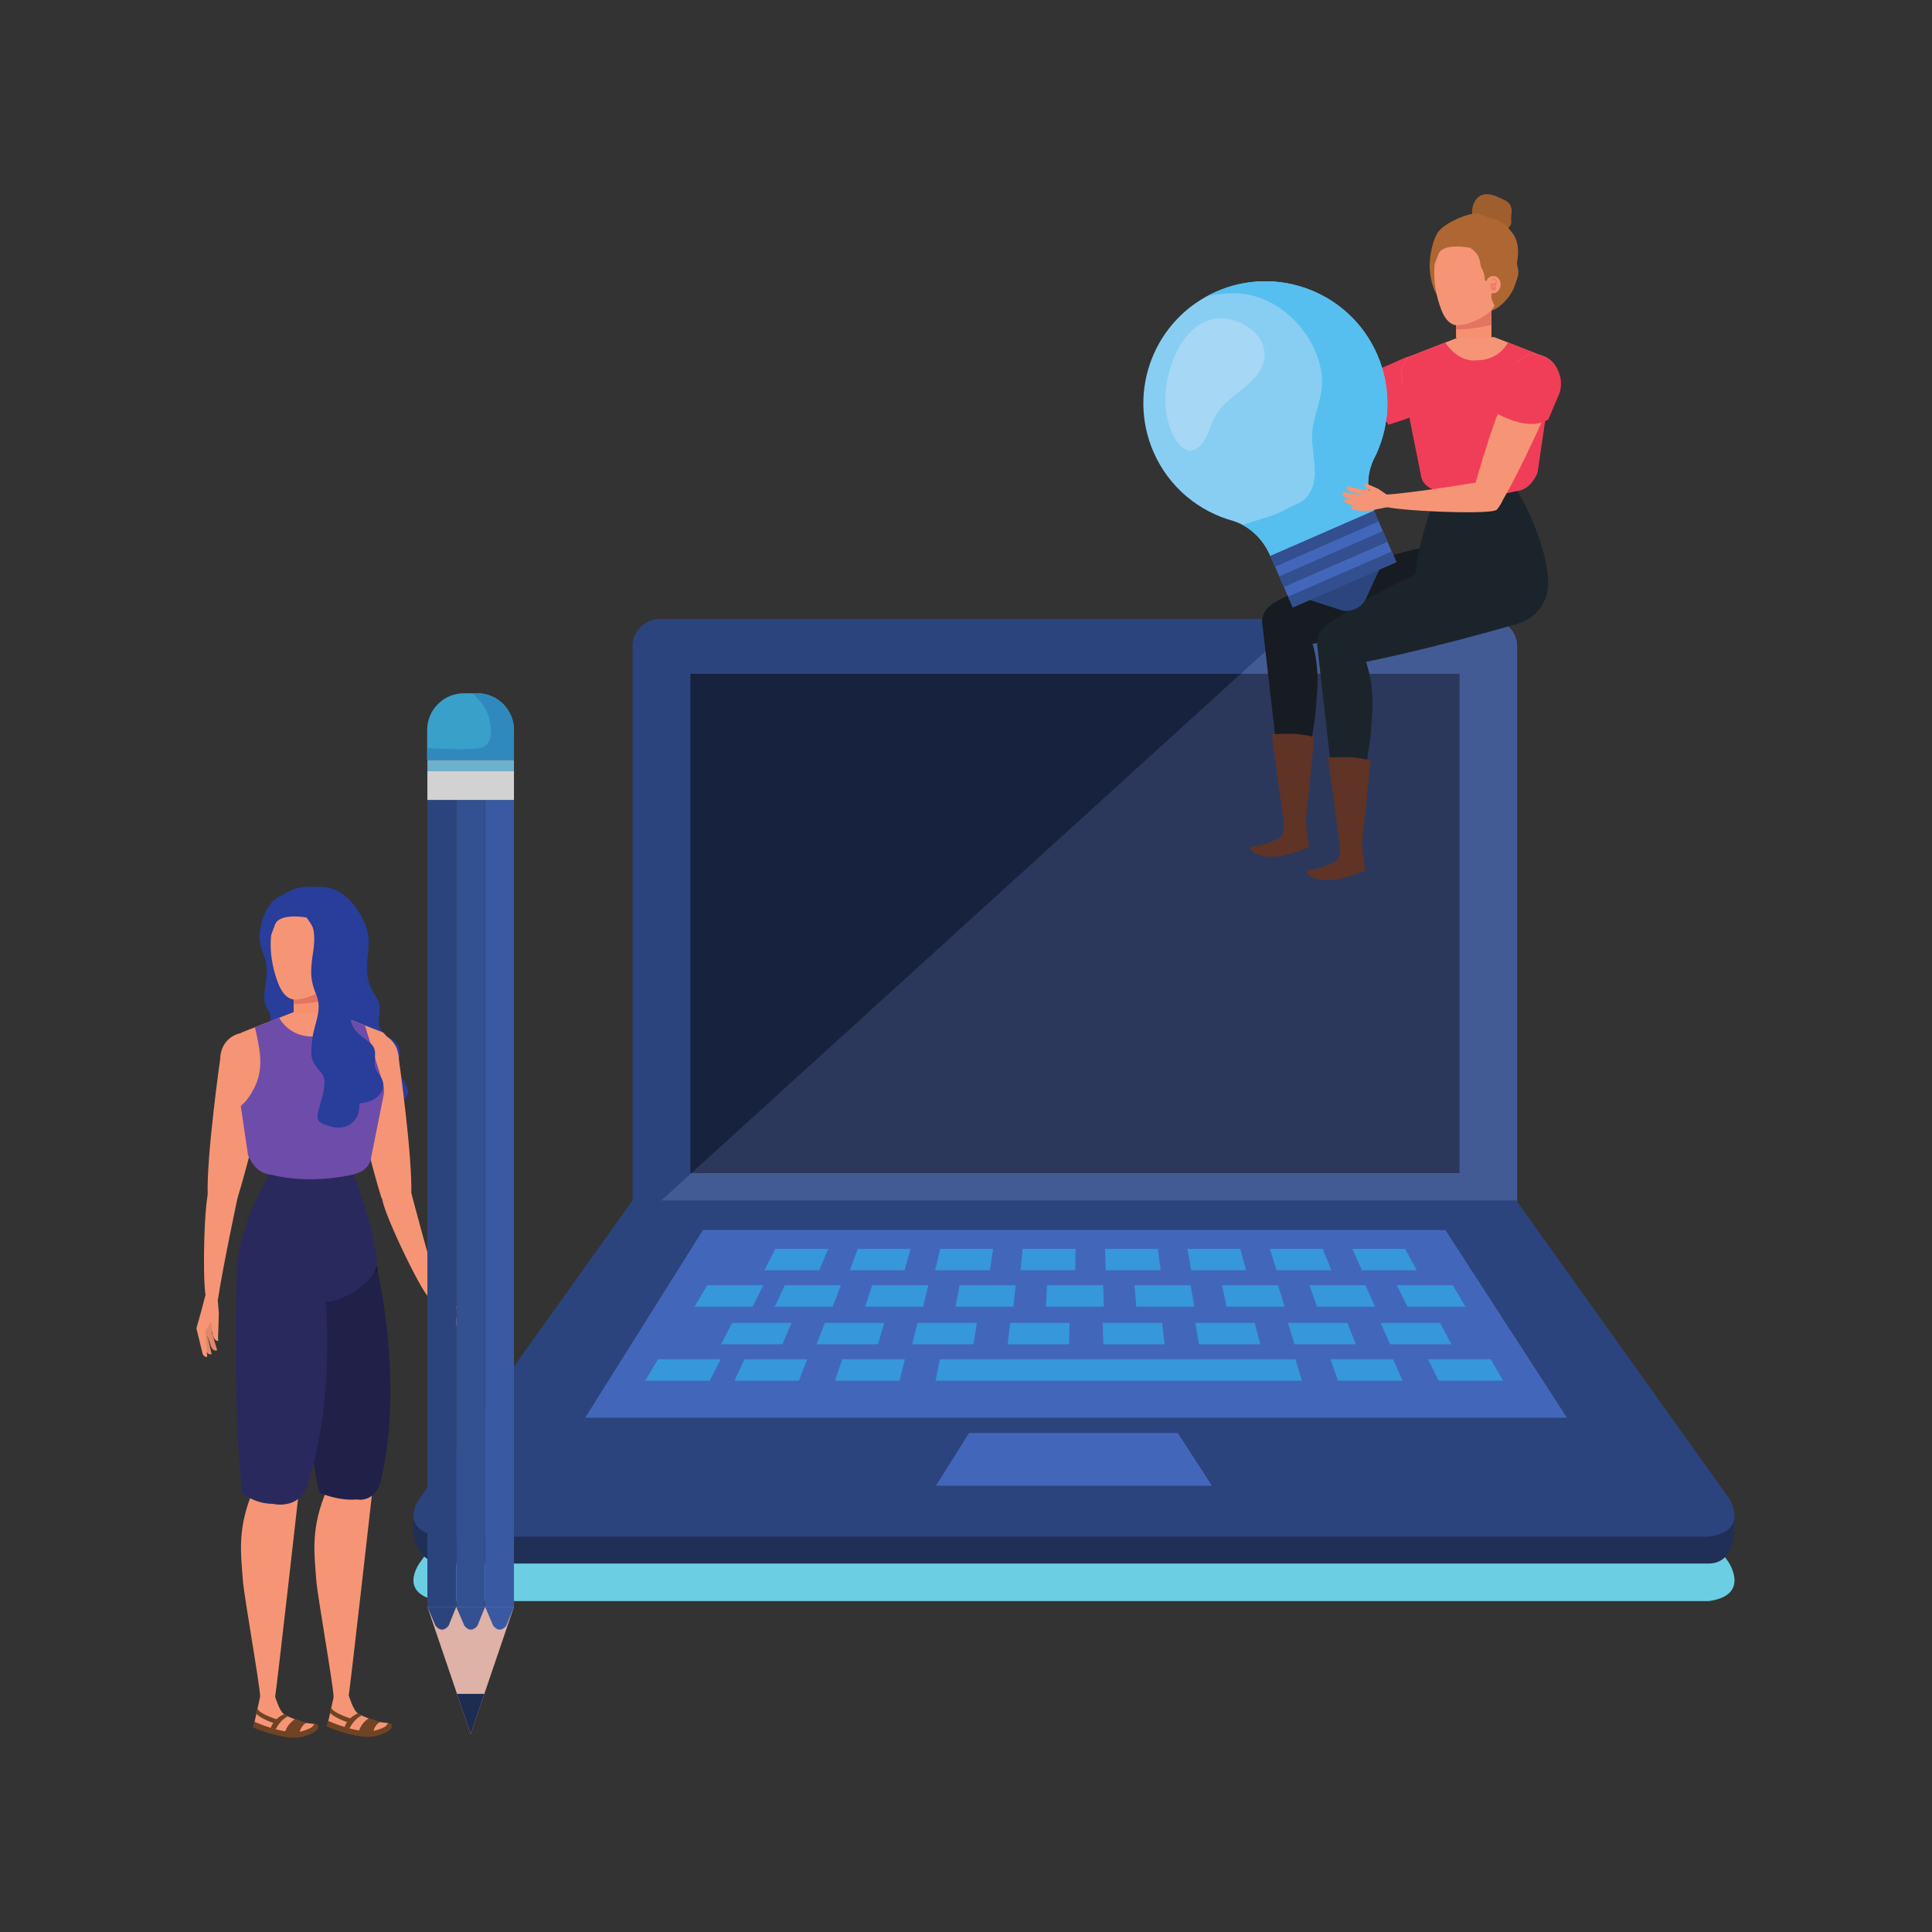 <?xml version="1.0" encoding="UTF-8" standalone="no"?>
<svg
   xmlns:dc="http://purl.org/dc/elements/1.1/"
   xmlns:cc="http://creativecommons.org/ns#"
   xmlns:rdf="http://www.w3.org/1999/02/22-rdf-syntax-ns#"
   xmlns:svg="http://www.w3.org/2000/svg"
   xmlns="http://www.w3.org/2000/svg"
   xmlns:sodipodi="http://sodipodi.sourceforge.net/DTD/sodipodi-0.dtd"
   xmlns:inkscape="http://www.inkscape.org/namespaces/inkscape"
   version="1.1"
   id="svg2"
   xml:space="preserve"
   width="2829.333"
   height="2829.333"
   viewBox="0 0 2829.333 2829.333"
   sodipodi:docname="2085_U1RVRElPIEtBVCAwNDAtNDY.eps"><rect x="0" y="0" width="2829.333" height="2829.333" fill="#333333" stroke="none"/><defs
     id="defs6" /><sodipodi:namedview
     pagecolor="#ffffff"
     bordercolor="#666666"
     borderopacity="1"
     objecttolerance="10"
     gridtolerance="10"
     guidetolerance="10"
     inkscape:pageopacity="0"
     inkscape:pageshadow="2"
     inkscape:window-width="640"
     inkscape:window-height="480"
     id="namedview4" /><g
     id="g10"
     inkscape:groupmode="layer"
     inkscape:label="ink_ext_XXXXXX"
     transform="matrix(1.333,0,0,-1.333,0,2829.333)"><g
       id="g12"
       transform="scale(0.1)"><path
         d="m 4835.24,3635.4 c -489.89,77.8 -217.75,429.3 -217.75,429.3 L 6949.65,7329.5 H 16657 l 2332.2,-3264.8 c 0,0 248.8,-367.1 -217.8,-429.3 H 4835.24"
         style="fill:#6bcee2;fill-opacity:1;fill-rule:nonzero;stroke:none"
         id="path14" /><path
         d="M 4543.53,4639.1 H 19053 l 2.5,-207.5 c 0,0 11.6,-383.6 -284.1,-383.6 H 4835.24 c -302.42,46.6 -293.17,357.8 -293.17,357.8 l 1.46,233.3"
         style="fill:#1f2f56;fill-opacity:1;fill-rule:nonzero;stroke:none"
         id="path16" /><path
         d="m 6949.65,8037.6 c 0,-167.4 135.56,-302.9 302.76,-302.9 h 9112.49 c 167.2,0 302.8,135.5 302.8,302.9 v 6085.5 c 0,167.3 -135.6,302.9 -302.8,302.9 H 7252.41 c -167.2,0 -302.76,-135.6 -302.76,-302.9 V 8037.6"
         style="fill:#2c447d;fill-opacity:1;fill-rule:nonzero;stroke:none"
         id="path18" /><path
         d="m 7584.65,8337.9 h 8448.05 v 5484.8 H 7584.65 Z"
         style="fill:#17223f;fill-opacity:1;fill-rule:nonzero;stroke:none"
         id="path20" /><path
         d="m 7251.42,7734.7 c -0.1,0 -0.19,0 -0.28,0 0.1,0 0.18,0 0.28,0 m -0.99,0 c -0.11,0 -0.23,0 -0.34,0 0.11,0 0.22,0 0.34,0 m -0.99,0 c -0.13,0 -0.25,0 -0.38,0 0.13,0 0.26,0 0.38,0 m -0.99,0 c -0.13,0 -0.26,0 -0.39,0 0.12,0 0.27,0 0.39,0 m -0.99,0 c -0.12,0 -0.25,0 -0.37,0 0.13,0 0.24,0 0.37,0 m -1,0 c -0.11,0 -0.23,0 -0.34,0 0.11,0 0.23,0 0.34,0 m -0.99,0.1 c -0.11,0 -0.22,0 -0.33,0 0.12,0 0.22,0 0.33,0 m -0.99,0 c -0.11,0 -0.22,0 -0.33,0 0.11,0 0.22,0 0.33,0 m -0.99,0 c -0.1,0 -0.2,0 -0.3,0 0.1,0 0.2,0 0.3,0 m -1,0 c -0.09,0 -0.16,0 -0.25,0 0.08,0 0.16,0 0.25,0 m -1.01,0.1 c -0.06,0 -0.12,0 -0.18,0 0.07,0 0.11,0 0.18,0 m -1,0 c -0.05,0 -0.09,0 -0.14,0 0.05,0 0.09,0 0.14,0 m -1,0.1 c -0.03,0 -0.08,0 -0.11,0 0.04,0 0.07,0 0.11,0 m -0.99,0 c -0.03,0 -0.07,0 -0.1,0 0.03,0 0.07,0 0.1,0 m -1.02,0 c 0,0 -0.01,0 -0.02,0 h 0.02 m -0.99,0.1 c -0.01,0 -0.01,0 -0.01,0 h 0.01 m -195.25,85.4 c -0.06,0.1 -0.12,0.1 -0.18,0.2 0.06,-0.1 0.12,-0.1 0.18,-0.2 m -0.41,0.4 c -2.1,2.1 -4.18,4.2 -6.22,6.3 v 0 c 2.04,-2.1 4.12,-4.2 6.22,-6.3 m 9329.18,6605 c -1.7,0 -3.4,0.1 -5.1,0.1 1.7,0 3.4,-0.1 5.1,-0.1"
         style="fill:#ffffff;fill-opacity:1;fill-rule:nonzero;stroke:none"
         id="path22" /><path
         d="M 16364.9,7734.7 H 7252.41 v 0 c -0.33,0 -0.66,0 -0.99,0 -0.1,0 -0.18,0 -0.28,0 -0.24,0 -0.47,0 -0.71,0 -0.12,0 -0.23,0 -0.34,0 -0.22,0 -0.43,0 -0.65,0 -0.12,0 -0.25,0 -0.38,0 -0.2,0 -0.41,0 -0.61,0 -0.12,0 -0.27,0 -0.39,0 -0.2,0 -0.4,0 -0.6,0 -0.13,0 -0.24,0 -0.37,0 -0.21,0 -0.42,0 -0.63,0 -0.11,0 -0.23,0 -0.34,0 -0.21,0 -0.44,0.1 -0.65,0.1 -0.11,0 -0.21,0 -0.33,0 -0.22,0 -0.44,0 -0.66,0 -0.11,0 -0.22,0 -0.33,0 -0.22,0 -0.44,0 -0.66,0 -0.1,0 -0.2,0 -0.3,0 -0.23,0 -0.47,0 -0.7,0 -0.09,0 -0.17,0 -0.25,0 -0.25,0.1 -0.5,0.1 -0.76,0.1 -0.07,0 -0.11,0 -0.18,0 -0.27,0 -0.55,0 -0.82,0 -0.05,0 -0.09,0 -0.14,0 -0.29,0 -0.57,0 -0.86,0.1 -0.04,0 -0.07,0 -0.11,0 -0.3,0 -0.59,0 -0.88,0 -0.03,0 -0.07,0 -0.1,0 -0.31,0 -0.61,0 -0.92,0 h -0.02 c -0.32,0.1 -0.65,0.1 -0.97,0.1 h -0.01 c -75.82,3.9 -144.22,35.8 -195.24,85.4 -0.06,0.1 -0.12,0.1 -0.18,0.2 -0.08,0.1 -0.16,0.1 -0.23,0.2 -2.1,2.1 -4.18,4.2 -6.21,6.3 l 561.95,510.7 h 8436.14 v 5484.8 h -2401.8 l 663.8,603.3 h 2070.2 v 0 c 1.7,0 3.4,-0.1 5.1,-0.1 81.5,-1.3 155.3,-34.9 209,-88.7 54.8,-54.8 88.7,-130.5 88.7,-214.1 V 8037.6 c 0,-167.4 -135.6,-302.9 -302.8,-302.9"
         style="fill:#435b94;fill-opacity:1;fill-rule:nonzero;stroke:none"
         id="path24" /><path
         d="M 16032.7,8337.9 H 7596.56 l 6034.34,5484.8 h 2401.8 V 8337.9"
         style="fill:#2b385b;fill-opacity:1;fill-rule:nonzero;stroke:none"
         id="path26" /><path
         d="m 4835.24,4343.5 c -489.89,77.7 -217.75,429.3 -217.75,429.3 L 6949.65,8037.6 H 16657 l 2332.2,-3264.8 c 0,0 248.8,-367 -217.8,-429.3 H 4835.24"
         style="fill:#2c447d;fill-opacity:1;fill-rule:nonzero;stroke:none"
         id="path28" /><path
         d="M 15879.5,7711.6 H 7723.06 L 6429.04,5650 H 17214.3 l -1334.8,2061.6"
         style="fill:#4267ba;fill-opacity:1;fill-rule:nonzero;stroke:none"
         id="path30" /><path
         d="M 12939.2,5482.4 H 10646.8 L 10283.2,4903 h 3031.2 l -375.2,579.4"
         style="fill:#4267ba;fill-opacity:1;fill-rule:nonzero;stroke:none"
         id="path32" /><path
         d="m 14962.6,7270.3 c 240.7,0 360.9,0 601.5,0 -50.9,94 -76.2,140.9 -127.1,234.9 -232.3,0 -348.4,0 -580.8,0 42.6,-94 63.9,-140.9 106.4,-234.9"
         style="fill:#3697da;fill-opacity:1;fill-rule:nonzero;stroke:none"
         id="path34" /><path
         d="m 14024.9,7270.3 c 240.6,0 360.9,0 601.5,0 -37.9,94 -56.9,140.9 -94.8,234.9 -232.2,0 -348.5,0 -580.7,0 29.6,-94 44.4,-140.9 74,-234.9"
         style="fill:#3697da;fill-opacity:1;fill-rule:nonzero;stroke:none"
         id="path36" /><path
         d="m 13087.1,7270.3 c 240.7,0 360.9,0 601.6,0 -25,94 -37.4,140.9 -62.4,234.9 -232.4,0 -348.5,0 -580.9,0 16.7,-94 25,-140.9 41.7,-234.9"
         style="fill:#3697da;fill-opacity:1;fill-rule:nonzero;stroke:none"
         id="path38" /><path
         d="m 12149.2,7270.3 c 240.7,0 361,0 601.6,0 -11.9,94 -17.9,140.9 -29.9,234.9 -232.4,0 -348.6,0 -580.9,0 3.7,-94 5.5,-140.9 9.2,-234.9"
         style="fill:#3697da;fill-opacity:1;fill-rule:nonzero;stroke:none"
         id="path40" /><path
         d="m 11211.5,7270.3 c 240.6,0 360.9,0 601.6,0 0.9,94 1.4,140.9 2.4,234.9 -232.4,0 -348.6,0 -580.9,0 -9.3,-94 -13.9,-140.9 -23.1,-234.9"
         style="fill:#3697da;fill-opacity:1;fill-rule:nonzero;stroke:none"
         id="path42" /><path
         d="m 10273.6,7270.3 c 240.7,0 361,0 601.6,0 13.9,94 20.9,140.9 34.8,234.9 -232.4,0 -348.5,0 -580.8,0 -22.2,-94 -33.4,-140.9 -55.6,-234.9"
         style="fill:#3697da;fill-opacity:1;fill-rule:nonzero;stroke:none"
         id="path44" /><path
         d="m 9335.87,7270.3 c 240.69,0 360.9,0 601.57,0 26.86,94 40.27,140.9 67.16,234.9 -232.39,0 -348.51,0 -580.82,0 -35.13,-94 -52.74,-140.9 -87.91,-234.9"
         style="fill:#3697da;fill-opacity:1;fill-rule:nonzero;stroke:none"
         id="path46" /><path
         d="m 8398.15,7270.3 c 240.59,0 360.91,0 601.49,0 39.87,94 59.72,140.9 99.59,234.9 -232.34,0 -348.48,0 -580.75,0 -48.13,-94 -72.19,-140.9 -120.33,-234.9"
         style="fill:#3697da;fill-opacity:1;fill-rule:nonzero;stroke:none"
         id="path48" /><path
         d="m 15462.4,6870.1 c 254.8,0 382.2,0 637,0 -55.1,94 -82.5,140.9 -137.6,234.9 -246.4,0 -369.6,0 -616.1,0 46.8,-94 70,-140.9 116.7,-234.9"
         style="fill:#3697da;fill-opacity:1;fill-rule:nonzero;stroke:none"
         id="path50" /><path
         d="m 14469.5,6870.1 c 254.9,0 382.1,0 637,0 -42.1,94 -63.1,141 -105.2,234.9 -246.5,0 -369.7,0 -616.2,0 33.8,-93.9 50.7,-140.9 84.4,-234.9"
         style="fill:#3697da;fill-opacity:1;fill-rule:nonzero;stroke:none"
         id="path52" /><path
         d="m 13476.5,6870.1 c 254.8,0 382.2,0 637.1,0 -29.2,94 -43.7,140.9 -72.9,234.9 -246.4,0 -369.7,0 -616.2,0 20.8,-94 31.2,-140.9 52,-234.9"
         style="fill:#3697da;fill-opacity:1;fill-rule:nonzero;stroke:none"
         id="path54" /><path
         d="m 12483.5,6870.1 c 254.9,0 382.2,0 637,0 -16.2,94 -24.2,141 -40.4,234.9 -246.5,0 -369.8,0 -616.3,0 7.9,-93.9 11.9,-140.9 19.7,-234.9"
         style="fill:#3697da;fill-opacity:1;fill-rule:nonzero;stroke:none"
         id="path56" /><path
         d="m 11490.5,6870.1 c 254.8,0 382.2,0 637,0 -3.2,94 -4.7,140.9 -8,234.9 -246.5,0 -369.7,0 -616.3,0 -5.1,-94 -7.6,-140.9 -12.7,-234.9"
         style="fill:#3697da;fill-opacity:1;fill-rule:nonzero;stroke:none"
         id="path58" /><path
         d="m 10497.4,6870.1 c 254.8,0 382.2,0 637,0 9.8,94 14.7,140.9 24.5,234.9 -246.5,0 -369.8,0 -616.3,0 -18.1,-94 -27.1,-140.9 -45.2,-234.9"
         style="fill:#3697da;fill-opacity:1;fill-rule:nonzero;stroke:none"
         id="path60" /><path
         d="m 9504.41,6870.1 c 254.86,0 382.15,0 636.99,0 22.8,94 34.1,140.9 56.8,234.9 -246.48,0 -369.68,0 -616.14,0 -31.03,-94 -46.6,-140.9 -77.65,-234.9"
         style="fill:#3697da;fill-opacity:1;fill-rule:nonzero;stroke:none"
         id="path62" /><path
         d="m 8511.49,6870.1 c 254.79,0 382.26,0 637.05,0 35.64,94 53.44,140.9 89.08,234.9 -246.47,0 -369.68,0 -616.14,0 -43.97,-94 -66.02,-140.9 -109.99,-234.9"
         style="fill:#3697da;fill-opacity:1;fill-rule:nonzero;stroke:none"
         id="path64" /><path
         d="m 7631.07,6870.1 c 254.77,0 382.06,0 636.9,0 47.13,94 70.72,140.9 117.94,234.9 -246.57,0 -369.72,0 -616.16,0 -55.44,-94 -83.24,-140.9 -138.68,-234.9"
         style="fill:#3697da;fill-opacity:1;fill-rule:nonzero;stroke:none"
         id="path66" /><path
         d="m 15271.7,6457.2 c 269.4,0 404.1,0 673.5,0 -50.1,93.8 -75.1,140.8 -125.2,234.8 -261.1,0 -391.7,0 -652.8,0 41.9,-94 62.7,-141 104.5,-234.8"
         style="fill:#3697da;fill-opacity:1;fill-rule:nonzero;stroke:none"
         id="path68" /><path
         d="m 14221.8,6457.2 c 269.4,0 404.1,0 673.5,0 -37.1,93.8 -55.7,140.8 -92.9,234.8 -261.2,0 -391.7,0 -652.8,0 28.9,-94 43.3,-141 72.2,-234.8"
         style="fill:#3697da;fill-opacity:1;fill-rule:nonzero;stroke:none"
         id="path70" /><path
         d="m 13171.8,6457.2 c 269.4,0 404.2,-0.1 673.7,-0.1 -24.3,93.9 -36.4,140.9 -60.7,234.9 -261.1,0 -391.6,0 -652.8,0 15.9,-94 23.8,-141 39.8,-234.8"
         style="fill:#3697da;fill-opacity:1;fill-rule:nonzero;stroke:none"
         id="path72" /><path
         d="m 12121.8,6457.2 c 269.4,0 404.2,0 673.6,0 -11.2,93.8 -16.9,140.8 -28.2,234.8 -261.1,0 -391.6,0 -652.8,0 3,-94 4.4,-141 7.4,-234.8"
         style="fill:#3697da;fill-opacity:1;fill-rule:nonzero;stroke:none"
         id="path74" /><path
         d="m 11071.8,6457.2 c 269.4,0 404.1,0 673.6,0 1.6,93.8 2.5,140.8 4.2,234.8 -261.2,0 -391.7,0 -652.8,0 -10,-94 -15,-141 -25,-234.8"
         style="fill:#3697da;fill-opacity:1;fill-rule:nonzero;stroke:none"
         id="path76" /><path
         d="m 10021.8,6457.2 c 269.5,0 404.1,0 673.6,0 14.6,93.8 22,140.8 36.6,234.8 -261.1,0 -391.7,0 -652.8,0 -22.9,-94 -34.4,-141 -57.4,-234.8"
         style="fill:#3697da;fill-opacity:1;fill-rule:nonzero;stroke:none"
         id="path78" /><path
         d="m 8971.89,6457.2 c 269.33,0 404.18,0 673.54,0 27.62,93.8 41.38,140.8 68.92,234.8 -261.1,0 -391.63,0 -652.76,0 -35.84,-94 -53.82,-141 -89.7,-234.8"
         style="fill:#3697da;fill-opacity:1;fill-rule:nonzero;stroke:none"
         id="path80" /><path
         d="m 7921.92,6457.2 c 269.45,0 404.18,0 673.58,0 40.59,93.8 60.81,140.8 101.35,234.8 -261.09,0 -391.7,0 -652.8,0 -48.85,-94 -73.24,-141 -122.13,-234.8"
         style="fill:#3697da;fill-opacity:1;fill-rule:nonzero;stroke:none"
         id="path82" /><path
         d="m 15804.4,6057.1 c 283.6,0 425.4,0 708.9,0 -54.3,93.8 -81.4,140.9 -135.7,234.6 -275.3,0 -412.8,0.1 -688.1,0.1 46,-93.8 69,-140.9 114.9,-234.7"
         style="fill:#3697da;fill-opacity:1;fill-rule:nonzero;stroke:none"
         id="path84" /><path
         d="m 14699.3,6057 c 283.5,0 425.4,0.1 708.9,0.1 -41.4,93.8 -62,140.9 -103.3,234.7 -275.3,0 -412.8,-0.1 -688.1,-0.1 33,-93.7 49.5,-140.8 82.5,-234.7"
         style="fill:#3697da;fill-opacity:1;fill-rule:nonzero;stroke:none"
         id="path86" /><path
         d="m 10278.6,6057.1 c 1341.4,0 2683,0 4024.5,0 -28.4,93.8 -42.5,140.9 -71,234.7 -1302.1,-0.1 -2604.3,-0.1 -3906.7,-0.1 -18.7,-93.7 -28,-140.8 -46.8,-234.6"
         style="fill:#3697da;fill-opacity:1;fill-rule:nonzero;stroke:none"
         id="path88" /><path
         d="m 9173.35,6057.1 c 283.64,0 425.46,0 709,0 23.41,93.8 35.22,140.9 58.63,234.6 -275.28,0 -413.03,0 -688.27,0 -31.8,-93.7 -47.59,-140.8 -79.36,-234.6"
         style="fill:#3697da;fill-opacity:1;fill-rule:nonzero;stroke:none"
         id="path90" /><path
         d="m 8068.24,6057.1 c 283.54,0 425.31,0 708.95,0 36.35,93.8 54.53,140.9 90.9,234.6 -275.23,0 -412.89,0 -688.17,0 -44.66,-93.7 -67,-140.8 -111.68,-234.6"
         style="fill:#3697da;fill-opacity:1;fill-rule:nonzero;stroke:none"
         id="path92" /><path
         d="m 7088.23,6057.1 c 283.59,0 425.37,0 708.91,0 47.85,93.8 71.82,140.9 119.75,234.6 -275.28,0 -412.91,0 -688.19,0 -56.16,-93.7 -84.22,-140.8 -140.47,-234.6"
         style="fill:#3697da;fill-opacity:1;fill-rule:nonzero;stroke:none"
         id="path94" /><path
         d="m 2860.54,10850.5 c 24.93,-110.2 71.92,-170.4 71.65,-291.5 -0.19,-101.7 -34.3,-223.4 -28.09,-317.1 6.3,-96.8 97.03,-148.5 61.54,-255.9 -26.05,-79.2 -102.5,-155.5 -134.57,-230.8 -88.04,-206 47.18,-558.7 -31.69,-755.3 -50.42,-125.9 -64.05,-153.7 86.84,-223.2 115.19,-53.2 249.48,12.8 385.34,20.2 123.17,6.8 244.12,42.4 367.66,30.4 101.38,-9.7 134.56,-44.8 204.71,38.2 122.52,145.2 -64.87,638.1 -59.31,826.5 4.08,138.8 51.07,277 -10.19,407.8 -82.3,175.9 -230.49,242.1 -203.15,467.2 19.46,160.4 126.78,293.7 20.76,454.7 -44.12,67 -145.32,82.9 -183.97,150.3 -22.42,39.3 3.06,87.4 -11.02,114.7 -22.99,44.5 -111.68,93.8 -159.31,106.8 -275.16,75.4 -423.81,-334.9 -377.2,-543"
         style="fill:#293d9b;fill-opacity:1;fill-rule:nonzero;stroke:none"
         id="path96" /><path
         d="m 4050.32,10899.4 c 1.86,-198.3 -61.26,-346.7 30.5,-537.8 39.47,-82 91.37,-124.3 92.11,-221 0.93,-103 -46.33,-166.5 33.74,-256.2 65.71,-73.5 151.06,-81.9 177.94,-172.3 26.6,-89.9 -18.26,-193.5 11.4,-284.5 21.22,-64.7 120.2,-167 76.08,-243.1 -42.07,-72.8 -189.33,-62.6 -263.2,-83.4 -88.22,-24.9 -147.73,-106.7 -247.63,-117.3 -159.4,-16.8 -265.43,111.3 -281,240.9 -22.33,185.4 16.5,337.7 55.7,518.9 33.65,156 -39.2,231.2 -108.33,366.5 -141.52,277.4 88.59,509.7 21.87,779.2 -35.22,142.5 -324.83,572.8 -159.22,590.5 331.13,35.6 558.38,-383.9 560.04,-580.4"
         style="fill:#293d9b;fill-opacity:1;fill-rule:nonzero;stroke:none"
         id="path98" /><path
         d="m 4374.6,9639.4 c 0,0 163.2,-1131.4 143.18,-1563.8 0,0 -213.62,-118.2 -326.87,-11.4 0,0 -230.76,734.2 -313.24,1374.4 0,0 136.32,504.2 496.93,200.8"
         style="fill:#f69575;fill-opacity:1;fill-rule:nonzero;stroke:none"
         id="path100" /><path
         d="m 4520.01,8113.7 c 0,0 201.11,-766.2 308.06,-1091.5 0,0 -43.75,-91.9 -119.93,-44.1 -77.57,48.8 -548.83,1026.5 -506.85,1101.3 196.11,348.9 318.72,34.3 318.72,34.3"
         style="fill:#f69575;fill-opacity:1;fill-rule:nonzero;stroke:none"
         id="path102" /><path
         d="m 4002.97,9345.8 c 144.11,-53.2 304.44,19.6 358.1,162.5 53.56,142.9 -19.83,301.9 -164.04,355 -144.11,53.2 -304.44,-19.6 -358.1,-162.6 -53.57,-142.9 19.83,-301.8 164.04,-354.9"
         style="fill:#f69575;fill-opacity:1;fill-rule:nonzero;stroke:none"
         id="path104" /><path
         d="m 2425.71,9639.4 c 0,0 -163.21,-1131.4 -143.19,-1563.8 0,0 213.62,-118.2 326.78,-11.4 0,0 230.85,734.2 313.34,1374.4 0,0 -136.51,504.2 -496.93,200.8"
         style="fill:#f69575;fill-opacity:1;fill-rule:nonzero;stroke:none"
         id="path106" /><path
         d="m 2609.3,8064.2 c 0,0 -164.41,-774.9 -214.73,-1113.6 0,0 -80.36,-62.4 -126.97,14.6 -47.35,78.4 -29.56,1163.7 41.43,1211.6 332.06,223.7 300.27,-112.6 300.27,-112.6"
         style="fill:#f69575;fill-opacity:1;fill-rule:nonzero;stroke:none"
         id="path108" /><path
         d="m 2364.82,6717.3 -36.52,-134.1 57.65,-190.6 c 0,0 -37.26,-26 -67.2,37.7 l -52.91,157.9 28.36,152.6 70.62,-23.5"
         style="fill:#e1886a;fill-opacity:1;fill-rule:nonzero;stroke:none"
         id="path110" /><path
         d="m 2322.83,6675.4 -43.92,-131.8 46.98,-193.5 c 0,0 -38.64,-23.7 -65.06,41.6 l -43.92,160.4 36.79,150.7 69.13,-27.4"
         style="fill:#e1886a;fill-opacity:1;fill-rule:nonzero;stroke:none"
         id="path112" /><path
         d="m 2166.68,6663.5 43.83,155.6 50.7,193.8 125.29,2.3 17.43,-212.8 -2.69,-110.2 -5.56,-150.5 0.93,-48.8 c 0,0 -40.22,-7.8 -60.89,72.4 l -14.74,144 -66.63,-103.8 22.06,-285.5 c 0,0 -23.73,-13.6 -49.59,28.3 l -69.14,284.2 9,31"
         style="fill:#f69575;fill-opacity:1;fill-rule:nonzero;stroke:none"
         id="path114" /><path
         d="m 2797.43,9345.8 c -144.11,-53.2 -304.53,19.6 -358.28,162.5 -53.57,142.9 19.82,301.9 164.03,355 144.2,53.2 304.54,-19.6 358.2,-162.6 53.56,-142.9 -19.84,-301.8 -163.95,-354.9"
         style="fill:#f69575;fill-opacity:1;fill-rule:nonzero;stroke:none"
         id="path116" /><path
         d="m 3882.02,8323.3 409.73,1256.3 c 59.68,181.5 -83.23,302.8 -83.23,302.8 l -573.67,223.8 h -408.98 l -571.44,-223.8 c 0,0 -143,-121.3 -83.31,-302.8 l 390.53,-1256.3 h 920.37"
         style="fill:#f69575;fill-opacity:1;fill-rule:nonzero;stroke:none"
         id="path118" /><path
         d="m 2961.65,8323.3 h 920.37"
         style="fill:#5dc1bb;fill-opacity:1;fill-rule:nonzero;stroke:none"
         id="path120" /><path
         d="m 4097.22,4901.5 c 0,0 -251.99,-2236.4 -267.93,-2317.8 -74.42,-50.7 -164.69,0 -164.69,0 0.75,111.7 -177.1,1105.7 -189.8,1280.9 -21.68,301.2 -66.35,578.4 123.82,1011.1 l 498.6,25.8"
         style="fill:#f69575;fill-opacity:1;fill-rule:nonzero;stroke:none"
         id="path122" /><path
         d="m 3290.47,4901.5 c 0,0 -251.89,-2236.4 -267.83,-2317.8 -89.72,-50.7 -164.69,0 -164.69,0 0.74,111.7 -177.29,1105.7 -189.89,1280.9 -21.69,301.2 -66.36,578.4 123.9,1011.1 l 498.51,25.8"
         style="fill:#f69575;fill-opacity:1;fill-rule:nonzero;stroke:none"
         id="path124" /><path
         d="m 4146.71,7296.3 c 26.32,-264.6 -166.82,-500.4 -431.41,-526.9 -264.5,-26.2 -500.45,166.9 -526.78,431.5 -26.22,264.4 166.82,500.4 431.32,526.7 264.59,26.4 500.55,-166.8 526.87,-431.3"
         style="fill:#161c22;fill-opacity:1;fill-rule:nonzero;stroke:none"
         id="path126" /><path
         d="m 3506.68,4827.8 c 0,0 199.07,-94.4 415.75,-75.7 0,0 205.84,-46.9 267.74,228.5 243.74,1085 -41.23,2272.8 -41.23,2272.8 0,0 -520.76,180.5 -960.42,-52.5 0,0 122.33,-1455.7 318.16,-2373.1"
         style="fill:#212048;fill-opacity:1;fill-rule:nonzero;stroke:none"
         id="path128" /><path
         d="m 4142.54,7318.6 c -26.79,455.1 -260.52,1004.7 -260.52,1004.7 h -920.37 c 0,0 -301.75,-469.2 -359.95,-1004.7 l 610.27,-391.9 h 422.88 c 0,0 396.57,88.5 507.69,391.9"
         style="fill:#29295e;fill-opacity:1;fill-rule:nonzero;stroke:none"
         id="path130" /><path
         d="m 3564.6,7248.6 c 0,-265.8 -215.46,-481.6 -481.35,-481.6 -265.99,0 -481.55,215.8 -481.55,481.6 0,265.8 215.56,481.4 481.55,481.4 265.89,0 481.35,-215.6 481.35,-481.4"
         style="fill:#29295e;fill-opacity:1;fill-rule:nonzero;stroke:none"
         id="path132" /><path
         d="m 2660,4827.8 c 0,0 118.34,-121.1 335.85,-124.1 0,0 287.49,-70.2 376.27,197.8 350.22,1055.4 184.52,2260 184.52,2260 0,0 -494.43,275.4 -954.94,87.1 0,0 -45.78,-1488.6 58.3,-2420.8"
         style="fill:#29295e;fill-opacity:1;fill-rule:nonzero;stroke:none"
         id="path134" /><path
         d="m 3636.89,10503.8 v -406.6 h -411.02 v 406.6 h 411.02"
         style="fill:#f7906e;fill-opacity:1;fill-rule:nonzero;stroke:none"
         id="path136" /><path
         d="m 3228.1,10196.7 v 307.1 h 408.79 v -256.4 c -269.77,-56.1 -351.06,-50.7 -408.79,-50.7"
         style="fill:#e27462;fill-opacity:1;fill-rule:nonzero;stroke:none"
         id="path138" /><path
         d="m 3238.29,10244.4 c 0,0 -121.22,-14.3 -193.78,210.8 0,0 -190.17,477.1 51.8,805.8 93.33,126.7 329.1,125 462.65,76.1 171.17,-62.6 245.96,-241.9 245.96,-410.2 l -68.12,-313.2 c 0,0 -35.03,-148.7 -141.98,-232.8 0,0 -181.37,-138.8 -356.53,-136.5"
         style="fill:#f69575;fill-opacity:1;fill-rule:nonzero;stroke:none"
         id="path140" /><path
         d="m 2978.43,10952.9 c -70.62,696.4 628.16,507.5 628.16,507.5 317.79,-130.9 315.94,-362.6 315.94,-362.6 0,-451.1 -249.95,-629.6 -249.95,-629.6 l -36.43,85.2 c 1.67,151.8 -4.63,191.9 -4.63,191.9 -3.43,44.4 -76.36,-19.8 -72.1,38 0,0 -1.12,61.1 -36.33,123.4 -32.53,57.8 7.69,139.8 -133.92,234.9 0,0 -327.98,68.7 -370.8,-83.7 l -39.94,-105"
         style="fill:#293d9b;fill-opacity:1;fill-rule:nonzero;stroke:none"
         id="path142" /><path
         d="m 3608.72,10626.9 c 11.21,-8.7 25.86,-13.6 43.84,-13.2 48.93,0.6 89.61,46.4 90.64,102 1.29,55.6 -37.45,100.1 -86.38,99.5 -23.08,-0.3 -44.48,-10.9 -60.52,-27.8 -23.54,-24.5 -24.19,-69.8 -18.62,-101 4.54,-25 14.17,-46.4 31.04,-59.5"
         style="fill:#f69575;fill-opacity:1;fill-rule:nonzero;stroke:none"
         id="path144" /><path
         d="m 3637.17,10763.3 c 2.78,29.3 61.91,1.3 53.01,-15.1 -5.19,-9.4 -15.56,-16.5 -23.63,-23 -11.12,-9.2 -16.59,-17.4 -18.26,-32 -0.09,-1.6 -0.46,-6.8 1.21,-7.9 7.69,-5.3 32.71,23.2 38.18,29.2 10.84,11.9 12.33,32.1 7.14,46.7 -5.47,15.6 -15.76,23 -32.44,22 -13.25,-0.9 -26.69,-1.8 -26.04,-18.3 0.09,-0.3 0.55,-3.1 0.83,-1.6"
         style="fill:#eb7963;fill-opacity:1;fill-rule:nonzero;stroke:none"
         id="path146" /><path
         d="m 3656.08,10733.1 c -6.21,6.1 -11.96,1 -18.35,-3.5 -5.75,-4.3 -9.09,-10.4 -10.47,-17.2 -3.43,-15.2 -1.49,-35.5 7.32,-48.9 6.95,-10.6 18.71,-17.1 31.7,-16.8 17.69,0.5 23.16,16.2 23.72,31.3 0.18,4 0.65,13.5 -3.33,16.1 -4.46,2.6 -7.42,-4.1 -10.2,-6.8 -3.99,-3.8 -9.83,-5.2 -15.11,-5.7 -10.1,-0.9 -20.11,4.3 -26.42,11.8 -1.1,1.4 -2.13,2.9 -2.77,4.6 0.09,-9.9 0.64,-12 1.67,-6.7 0.74,2.6 1.94,4.9 3.33,7.1 4.08,6.7 11.03,11.5 15.67,17.9 2.13,3.1 6.3,13.6 3.24,16.8"
         style="fill:#eb7963;fill-opacity:1;fill-rule:nonzero;stroke:none"
         id="path148" /><path
         d="M 4214.36,9192.8 4075.07,8498 c 0,0 -7.6,-130.4 -193.05,-174.7 0,0 -9.45,-2.6 -26.6,-6.4 3.34,0.7 6.12,1.4 9,2.1 -3.15,-0.8 -6.03,-1.5 -9,-2.1 -102.59,-23.1 -490.9,-97.1 -893.77,6.4 -166.72,13.9 -237.25,214.4 -237.25,214.4 l -79.05,536.4 c 70.16,59.7 122.89,142.6 162.46,230.1 94.44,209 39.85,423.1 -6.77,635.7 l 266.45,104.3 c 0,0 98.7,-207.8 365.05,-206.6 0,0 198.7,-37.7 361.81,206.4 l 214.64,-83.7 198.7,-638.8 c 0,0 19.74,-63.7 6.67,-128.7"
         style="fill:#6e4caa;fill-opacity:1;fill-rule:nonzero;stroke:none"
         id="path150" /><path
         d="m 3867.94,8319.9 c 1.48,0.3 3.15,0.6 4.63,0.9 -1.39,-0.2 -2.97,-0.6 -4.63,-0.9"
         style="fill:#f03e58;fill-opacity:1;fill-rule:nonzero;stroke:none"
         id="path152" /><path
         d="m 4811.1,7059.1 114.74,-87.3 103.14,-114.3 c -38.64,-34.2 -106.39,38.4 -106.39,38.4 83.23,-130.9 133.27,-217.9 133.27,-217.9 11.86,-49.4 -27.89,-32.8 -27.89,-32.8 -48.66,53.4 -119.92,161.6 -119.92,161.6 30.39,-72.9 95.36,-217.2 95.36,-217.2 2.04,-44.3 -32.44,-22.8 -32.44,-22.8 -61.72,64.1 -112.88,207.9 -112.88,207.9 26.32,-80.1 58.02,-180.8 58.02,-180.8 2.87,-35.7 -24.28,-27.3 -24.28,-27.3 -29.75,9.2 -91.57,189.2 -91.57,189.2 l 5.84,-71.4 c 6.02,-73 -29.38,-54.3 -29.38,-54.3 l -15.29,40.3 c -38.83,104.9 -37.81,212.1 -37.81,212.1 l -17.89,134.1 105.37,42.5"
         style="fill:#f69575;fill-opacity:1;fill-rule:nonzero;stroke:none"
         id="path154" /><path
         d="m 3022.82,2585.5 c 0,0 42.91,-147.7 92.3,-188.6 49.4,-40.8 235.87,-98.8 235.87,-98.8 l 103.15,-12.9 c 0,0 72.19,-49.9 -122.8,-107.3 -194.9,-57.5 -541.79,99 -541.79,99 l 68.49,308.6 h 164.78"
         style="fill:#f69575;fill-opacity:1;fill-rule:nonzero;stroke:none"
         id="path156" /><path
         d="m 2777.14,2249.1 c 12.04,-5.5 255.97,-114.2 454.48,-114.2 38.55,0 75.25,4 108.34,13.7 100.46,29.7 150.32,62.6 156.9,103.8 4.36,26.7 -29.75,36.7 -42.72,32.8 l -17.43,-22.9 c -0.09,-0.3 -8.71,-24.4 -113.8,-55.2 -182.02,-53.6 -522.79,100.7 -526.04,102.1 0,0 -11.21,-19.9 -19.73,-60.1"
         style="fill:#6f4323;fill-opacity:1;fill-rule:nonzero;stroke:none"
         id="path158" /><path
         d="m 3239.04,2336.9 c 0,0 -96.66,-57.4 -110.66,-163 0,0 93.6,-20.9 159.03,-8.6 0,0 1.21,88.2 75.25,131.3 0,0 -65.52,30.1 -123.62,40.3"
         style="fill:#6f4323;fill-opacity:1;fill-rule:nonzero;stroke:none"
         id="path160" /><path
         d="m 3121.05,2392.4 c 0,0 -113.62,-44.5 -146.05,-151.1 0,0 13.53,-5.6 53.57,-15.3 0,0 49.02,106.2 135.21,142.5 l -42.73,23.9"
         style="fill:#6f4323;fill-opacity:1;fill-rule:nonzero;stroke:none"
         id="path162" /><path
         d="m 2813.93,2397.2 c 0,0 72.57,-69.8 227.43,-112.2 l 28.08,43 c 0,0 -208.99,58.3 -242.81,126.2 0,0 -15.2,-25.2 -12.7,-57"
         style="fill:#6f4323;fill-opacity:1;fill-rule:nonzero;stroke:none"
         id="path164" /><path
         d="m 3833.28,2595 c 0,0 43,-147.7 92.3,-188.6 49.49,-40.8 236.05,-98.9 236.05,-98.9 l 102.97,-12.9 c 0,0 72.28,-49.9 -122.71,-107.3 -194.99,-57.3 -541.78,99 -541.78,99 l 68.39,308.7 h 164.78"
         style="fill:#f69575;fill-opacity:1;fill-rule:nonzero;stroke:none"
         id="path166" /><path
         d="m 3587.59,2258.5 c 12.23,-5.5 256.07,-114.3 454.58,-114.3 38.56,0 75.34,4.1 108.34,13.9 100.37,29.6 150.32,62.6 156.9,103.7 4.36,26.7 -29.66,36.7 -42.81,32.8 l -17.25,-22.8 c 0,-0.2 -8.89,-24.3 -114.08,-55.4 -181.92,-53.4 -522.6,100.9 -526.03,102.3 0,0 -10.94,-20.1 -19.65,-60.2"
         style="fill:#6f4323;fill-opacity:1;fill-rule:nonzero;stroke:none"
         id="path168" /><path
         d="m 4049.68,2346.4 c 0,0 -96.76,-57.3 -110.75,-163 0,0 93.6,-21 158.94,-8.7 0,0 1.39,88.2 75.25,131.4 0,0 -65.43,30.1 -123.44,40.3"
         style="fill:#6f4323;fill-opacity:1;fill-rule:nonzero;stroke:none"
         id="path170" /><path
         d="m 3931.51,2401.9 c 0,0 -113.62,-44.6 -145.96,-151.2 0,0 13.62,-5.4 53.56,-15.1 0,0 48.94,106.1 135.22,142.4 l -42.82,23.9"
         style="fill:#6f4323;fill-opacity:1;fill-rule:nonzero;stroke:none"
         id="path172" /><path
         d="m 3624.38,2406.7 c 0,0 72.76,-69.9 227.43,-112.3 l 28.26,43.1 c 0,0 -209.07,58.3 -242.99,126.3 0,0 -15.11,-25.2 -12.7,-57.1"
         style="fill:#6f4323;fill-opacity:1;fill-rule:nonzero;stroke:none"
         id="path174" /><path
         d="m 3440.14,11023.8 c 19,-73.4 12.51,-174.8 1.67,-246.4 -27.99,-185.3 -43.56,-300 30.77,-474.7 76.73,-180.6 -24.56,-321 -43.37,-506.8 -12.51,-123.6 -26.79,-200.7 50.78,-294.3 71.83,-86.6 97.03,-110.3 81,-223.8 -11.86,-85.3 -38.37,-160.9 -60.52,-245.9 -32.43,-125.2 4.64,-143.7 121.78,-179.9 183.78,-56.9 337.34,51.6 326.32,252 182.01,6.3 339,150.3 223.71,306.3 -63.67,85.8 -58.75,105.1 -52.26,202.4 7.97,120.5 -32.9,139 -120.12,205.5 -65.24,49.7 -138.55,113.8 -144.2,200.4 -5.74,87.5 58.57,158.9 40.5,253.7 -14.18,74.9 -70.8,133.5 -60.88,213.1 10.93,86.6 73.3,131.1 63.66,223.2 -8.89,84.4 -59.31,170.2 -63.66,263.9 -5.38,117.8 11.86,177.8 -91.29,241.2 -92.12,56.9 -230.39,188.8 -349.39,155.5 -215.75,-60.5 19.46,-245.1 45.5,-345.4"
         style="fill:#293d9b;fill-opacity:1;fill-rule:nonzero;stroke:none"
         id="path176" /><path
         d="M 5646.43,3572.8 H 4695.36 L 5170.91,2174.5 Z"
         style="fill:#deb2a7;fill-opacity:1;fill-rule:nonzero;stroke:none"
         id="path178" /><path
         d="m 5321.03,2615.9 -150.12,-441.4 -150.13,441.4 z"
         style="fill:#1d2c51;fill-opacity:1;fill-rule:nonzero;stroke:none"
         id="path180" /><path
         d="m 5329.41,3572.8 h 317.02 v 8864.3 H 5329.41 V 3572.8"
         style="fill:#3959a2;fill-opacity:1;fill-rule:nonzero;stroke:none"
         id="path182" /><path
         d="m 5012.38,3572.8 h 317.03 v 8864.3 H 5012.38 V 3572.8"
         style="fill:#335091;fill-opacity:1;fill-rule:nonzero;stroke:none"
         id="path184" /><path
         d="m 4695.36,3572.8 h 317.02 v 8864.3 H 4695.36 V 3572.8"
         style="fill:#2c447d;fill-opacity:1;fill-rule:nonzero;stroke:none"
         id="path186" /><path
         d="m 5418.34,3365.3 -88.93,207.5 h 317.02 l -83.73,-207.5 c 0,0 -67.91,-97.6 -144.36,0"
         style="fill:#3959a2;fill-opacity:1;fill-rule:nonzero;stroke:none"
         id="path188" /><path
         d="m 5101.32,3365.3 -88.94,207.5 h 317.03 l -83.73,-207.5 c 0,0 -67.94,-97.6 -144.36,0"
         style="fill:#335091;fill-opacity:1;fill-rule:nonzero;stroke:none"
         id="path190" /><path
         d="m 4784.3,3365.3 -88.94,207.5 h 317.02 l -83.73,-207.5 c 0,0 -67.92,-97.6 -144.35,0"
         style="fill:#2c447d;fill-opacity:1;fill-rule:nonzero;stroke:none"
         id="path192" /><path
         d="m 4695.36,12437.1 h 951.07 v 314.9 h -951.07 v -314.9"
         style="fill:#d3d2d2;fill-opacity:1;fill-rule:nonzero;stroke:none"
         id="path194" /><path
         d="m 4695.36,12876.6 h 951.07 V 12752 h -951.07 v 124.6"
         style="fill:#6eb1cd;fill-opacity:1;fill-rule:nonzero;stroke:none"
         id="path196" /><path
         d="m 4692.89,12879.9 v 325.3 c 0,223.1 180.81,403.9 403.86,403.9 h 145.83 c 223.03,0 403.85,-180.8 403.85,-403.9 v -325.3 h -953.54"
         style="fill:#39a0ca;fill-opacity:1;fill-rule:nonzero;stroke:none"
         id="path198" /><path
         d="m 4896.09,12998.8 c 94.1,-5.3 188.94,-6.6 283.08,-0.5 45.12,2.9 101.83,2.5 142.06,26.5 95.31,56.9 76.29,207 54.97,299.5 -29.67,128.8 -101.59,199 -183.85,284.8 h 50.23 c 223.03,0 403.85,-180.8 403.85,-403.9 v -325.3 h -953.54 v 127.4 c 68.37,-5.6 138.05,-4.8 203.2,-8.5"
         style="fill:#3089bc;fill-opacity:1;fill-rule:nonzero;stroke:none"
         id="path200" /><path
         d="m 16602.9,18810.8 c -5.5,39 11,88.6 1.4,128.2 -17,69.9 -65.6,83.4 -133.3,115.6 -104,49.7 -215,65.2 -274,-52.4 -61.9,-123.3 -4,-265.2 131.8,-287.3 89.7,-14.7 294.4,-51.3 274.1,95.9"
         style="fill:#9f5e2e;fill-opacity:1;fill-rule:nonzero;stroke:none"
         id="path202" /><path
         d="m 16638.5,18080.7 c 23.3,69.5 56.2,131.5 36.3,201.9 -17.6,62.6 -1,78.5 2.3,151.1 3.9,87 -12.4,177.9 -72.8,245.6 -16.8,18.8 -42.7,58.8 -59.4,77 -22.2,23.9 -42.2,10.8 -60.8,29.7 -34.4,34.9 -113.1,35.9 -156.9,57.2 -94.2,45.8 -119.4,46.4 -216.7,16.1 -101.5,-31.7 -268.4,-106.7 -322.9,-202 -52.3,-91.5 -77.1,-232.3 -81.3,-338.8 -3.8,-97.7 31,-295.7 102.6,-355.1 73.2,-60.7 140.5,-32.5 222.1,-54.1 72,-19 116.9,-88.3 187.6,-112.1 172.9,-58.3 370.2,135.1 419.9,283.5"
         style="fill:#ae6733;fill-opacity:1;fill-rule:nonzero;stroke:none"
         id="path204" /><path
         d="m 15496.2,17268.9 c 0,0 -989,-442.2 -1325.3,-677.3 0,0 13.5,-230.9 156.5,-267.6 0,0 704.9,187 1259.6,445.1 0,0 334.8,364.7 -90.8,499.8"
         style="fill:#f69575;fill-opacity:1;fill-rule:nonzero;stroke:none"
         id="path206" /><path
         d="m 14241.2,16353.5 c 0,0 -651.8,372.9 -942.8,516.4 0,0 -33.1,90.7 50,110.5 84.4,20 1058.6,-310.5 1081.2,-388.5 105.7,-364.3 -188.4,-238.4 -188.4,-238.4"
         style="fill:#f69575;fill-opacity:1;fill-rule:nonzero;stroke:none"
         id="path208" /><path
         d="m 13096.4,16964.4 -110.4,71.9 -188.7,3.2 c 0,0 -12.6,41 53.6,49.7 l 157.8,2 129.4,-69.8 -41.7,-57"
         style="fill:#e1886a;fill-opacity:1;fill-rule:nonzero;stroke:none"
         id="path210" /><path
         d="m 13070.9,17014.4 -106.2,77.9 -188.3,13.6 c 0,0 -10.3,41.8 56.3,46.7 l 157.6,-6.7 125.4,-77 -44.8,-54.5"
         style="fill:#e1886a;fill-opacity:1;fill-rule:nonzero;stroke:none"
         id="path212" /><path
         d="m 13105.3,17158.8 127.8,-84.6 160.1,-101.9 -34.2,-113.7 -197,45.9 -98.8,34.4 -134.1,48.5 -44.3,13.4 c 0,0 4.5,38.4 82.9,34 l 134.3,-28.6 -74.4,90.3 -264.1,62.8 c 0,0 -5.3,25.3 39.9,36.5 l 276.5,-19.9 25.4,-17.1"
         style="fill:#f69575;fill-opacity:1;fill-rule:nonzero;stroke:none"
         id="path214" /><path
         d="m 15449.2,16822.4 c -115.6,88.7 -138.5,253.9 -51.2,369.3 87.4,115.3 251.9,137 367.5,48.5 115.6,-88.7 138.5,-254 51.1,-369.3 -87.3,-115.4 -251.8,-137.1 -367.4,-48.5"
         style="fill:#f69575;fill-opacity:1;fill-rule:nonzero;stroke:none"
         id="path216" /><path
         d="m 15254.3,16558.7 c 32,12.9 179.7,56.1 212.5,71.4 162.6,57.7 293.9,166.9 349.8,240.8 87.4,115.3 64.5,280.6 -51.1,369.3 -87.5,67 -204.5,98.5 -326.4,57.2 -31.3,-14.2 -200,-90.2 -282.1,-124.1 -109.1,-166.9 -23.8,-408.9 97.3,-614.6"
         style="fill:#f03e58;fill-opacity:1;fill-rule:nonzero;stroke:none"
         id="path218" /><path
         d="m 15795.2,15831.4 -388.5,1190.7 c -56.4,172.1 79,287.2 79,287.2 l 543.7,211.9 h 387.5 l 541.7,-211.9 c 0,0 135.5,-115.1 79,-287.2 l -370.1,-1190.7 h -872.3"
         style="fill:#f69575;fill-opacity:1;fill-rule:nonzero;stroke:none"
         id="path220" /><path
         d="m 16667.5,15831.4 h -872.3"
         style="fill:#5dc1bb;fill-opacity:1;fill-rule:nonzero;stroke:none"
         id="path222" /><path
         d="m 15913.1,15261.2 c -247.6,-47.1 -410.1,-285.9 -363.1,-533.5 47.2,-247.6 286,-410.1 533.6,-363 247.6,47.1 410.1,285.9 363.1,533.6 -47.2,247.5 -286,410.1 -533.6,362.9"
         style="fill:#161c22;fill-opacity:1;fill-rule:nonzero;stroke:none"
         id="path224" /><path
         d="m 14043.5,14120.1 c 0,0 -113.9,-15.3 -155.1,186.7 0,0 -101.8,179.1 131.9,309.4 920.8,512.9 1853.2,635.6 1853.2,635.6 0,0 303.9,-425 210.1,-887.1 0,0 -1153.7,-176.4 -2040.1,-244.6"
         style="fill:#161c22;fill-opacity:1;fill-rule:nonzero;stroke:none"
         id="path226" /><path
         d="m 15548.2,14879.3 c 25.3,431.3 247,952.1 247,952.1 h 872.3 c 0,0 285.9,-444.6 341,-952.1 l -578.3,-371.4 h -400.8 c 0,0 -375.8,83.8 -481.2,371.4"
         style="fill:#1b242b;fill-opacity:1;fill-rule:nonzero;stroke:none"
         id="path228" /><path
         d="m 16425.3,15251.2 c -242.1,-70.1 -381.5,-323.2 -311.4,-565.2 70.1,-242.1 323.2,-381.5 565.3,-311.4 242,70.1 381.5,323.2 311.4,565.3 -70.2,242 -323.3,381.4 -565.3,311.3"
         style="fill:#1b242b;fill-opacity:1;fill-rule:nonzero;stroke:none"
         id="path230" /><path
         d="m 14675.9,13891 c 0,0 -111.9,-25.8 -172,171.4 0,0 -118.2,168.8 102.4,320.4 868.5,597.1 1741.9,838.2 1741.9,838.2 0,0 381,-377.5 331,-846.4 0,0 -1127.1,-332.5 -2003.3,-483.6"
         style="fill:#1b242b;fill-opacity:1;fill-rule:nonzero;stroke:none"
         id="path232" /><path
         d="m 14469.4,14150.1 c 0,0 238.8,-2119.5 253.8,-2196.7 85.1,-48.1 156.3,0 156.3,0 -0.8,105.9 167.8,1048 179.8,1214 20.5,285.4 62.9,548.2 -117.4,958.3 l -472.5,24.4"
         style="fill:#1b242b;fill-opacity:1;fill-rule:nonzero;stroke:none"
         id="path234" /><path
         d="m 13864.2,14406.5 c 0,0 241.5,-2119.2 256.7,-2196.4 70.6,-48 156.1,0.2 156.1,0.2 -0.9,106 166.6,1048.2 178.3,1214.3 20.2,285.4 62.3,548.3 -118.6,958.1 l -472.5,23.8"
         style="fill:#161c22;fill-opacity:1;fill-rule:nonzero;stroke:none"
         id="path236" /><path
         d="m 14963,11952.5 33.3,-291.8 c 0,0 -328.8,-148.2 -513.6,-93.8 -184.7,54.4 -116.2,101.7 -116.2,101.7 l 97.6,12.3 c 0,0 176.8,55 223.6,93.7 46.8,38.7 29.7,178.8 29.7,178.8 l -129.1,949.3 c 202,5.6 268.4,16.2 470.3,-31.1 l -95.6,-919.1"
         style="fill:#5f3326;fill-opacity:1;fill-rule:nonzero;stroke:none"
         id="path238" /><path
         d="m 14346.2,12209.5 33.6,-291.7 c 0,0 -328.6,-148.7 -513.4,-94.5 -184.9,54.2 -116.4,101.6 -116.4,101.6 l 97.6,12.4 c 0,0 176.7,55.2 223.4,94 46.8,38.7 29.6,178.8 29.6,178.8 l -130.3,949.1 c 201.9,5.8 268.3,16.5 470.2,-30.4 l -94.3,-919.3"
         style="fill:#5f3326;fill-opacity:1;fill-rule:nonzero;stroke:none"
         id="path240" /><path
         d="m 16385.6,17898.2 v -385.5 h -389.5 v 385.5 h 389.5"
         style="fill:#f7906e;fill-opacity:1;fill-rule:nonzero;stroke:none"
         id="path242" /><path
         d="m 15998.1,17607 v 291.2 h 387.5 v -243.1 c -255.8,-53.2 -332.8,-48.1 -387.5,-48.1"
         style="fill:#e27462;fill-opacity:1;fill-rule:nonzero;stroke:none"
         id="path244" /><path
         d="m 16007.9,17652.3 c 0,0 -115,-13.6 -183.8,199.7 0,0 -180.2,452.3 49.1,763.8 88.4,120.1 311.9,118.5 438.6,72.1 162.2,-59.3 233.1,-229.3 233.1,-388.8 l -64.6,-296.9 c 0,0 -33.3,-140.9 -134.6,-220.6 0,0 -171.9,-131.5 -337.8,-129.3"
         style="fill:#f69575;fill-opacity:1;fill-rule:nonzero;stroke:none"
         id="path246" /><path
         d="m 15761.4,18323.8 c -66.8,659.9 595.4,481 595.4,481 301.1,-124.1 299.5,-343.7 299.5,-343.7 0,-427.5 -237,-596.7 -237,-596.7 l -34.4,80.7 c 1.6,143.9 -4.4,181.9 -4.4,181.9 -3.4,42 -72.3,-18.8 -68.5,35.9 0,0 -1,58.1 -34.3,117.1 -31,54.8 7.3,132.4 -126.9,222.6 0,0 -310.9,65.1 -351.5,-79.4 l -37.9,-99.4"
         style="fill:#ae6733;fill-opacity:1;fill-rule:nonzero;stroke:none"
         id="path248" /><path
         d="m 16358.9,18014.8 c 10.7,-8.2 24.4,-12.9 41.5,-12.6 46.4,0.6 84.9,44 86,96.8 1,52.6 -35.6,94.9 -81.9,94.2 -21.9,-0.3 -42.1,-10.3 -57.4,-26.2 -22.3,-23.3 -22.9,-66.3 -17.7,-95.8 4.2,-23.7 13.5,-44 29.5,-56.4"
         style="fill:#f69575;fill-opacity:1;fill-rule:nonzero;stroke:none"
         id="path250" /><path
         d="m 16385.8,18144.1 c 2.7,27.7 58.8,1.2 50.3,-14.3 -5,-9.1 -14.8,-15.6 -22.5,-21.9 -10.5,-8.6 -15.7,-16.5 -17.2,-30.2 -0.2,-1.6 -0.5,-6.4 1.1,-7.6 7.3,-5 31,22 36.2,27.8 10.3,11.1 11.7,30.3 6.7,44.2 -5.2,14.7 -14.9,21.7 -30.7,20.8 -12.5,-0.8 -25.4,-1.6 -24.6,-17.3 0,-0.3 0.6,-2.9 0.7,-1.5"
         style="fill:#eb7963;fill-opacity:1;fill-rule:nonzero;stroke:none"
         id="path252" /><path
         d="m 16403.7,18115.4 c -5.8,5.8 -11.4,1 -17.3,-3.3 -5.5,-4.1 -8.6,-9.8 -10,-16.3 -3.3,-14.4 -1.3,-33.7 6.9,-46.2 6.7,-10.2 17.9,-16.3 30.1,-16 16.8,0.5 21.9,15.3 22.5,29.6 0.2,3.8 0.5,12.8 -3.2,15.2 -4.1,2.6 -7,-3.7 -9.6,-6.4 -3.8,-3.6 -9.3,-5 -14.3,-5.4 -9.7,-0.8 -19.1,4.1 -25.1,11.2 -1.1,1.3 -2,2.8 -2.6,4.4 0.1,-9.4 0.5,-11.4 1.5,-6.3 0.7,2.4 1.8,4.6 3.2,6.6 3.9,6.4 10.5,10.9 14.9,17.1 2.1,2.8 6,12.8 3,15.8"
         style="fill:#eb7963;fill-opacity:1;fill-rule:nonzero;stroke:none"
         id="path254" /><path
         d="m 16667.5,15831.4 c 157.9,13.3 224.7,203.5 224.7,203.5 l 145.4,987.2 c 56.5,172.1 -79,287.2 -79,287.2 l -391.5,153.2 c 0,0 -93.5,-197 -345.9,-195.7 0,0 -188.4,-35.9 -343,195.4 l -392.5,-152.9 c 0,0 -135.4,-115.1 -79,-287.2 l 205.3,-1025 c 0,0 7.3,-123.6 183.2,-165.7 175.8,-42.1 0,0 0,0 0,0 427,-114.2 872.3,0"
         style="fill:#f03e58;fill-opacity:1;fill-rule:nonzero;stroke:none"
         id="path256" /><path
         d="m 14388.9,14634.2 382.8,167.1 382.8,167.1 -152.4,-328.7 c 0,0 -30.1,-68.8 -113.9,-105.4 -83.7,-36.5 -154.6,-11.8 -154.6,-11.8 l -344.7,111.7"
         style="fill:#2d457e;fill-opacity:1;fill-rule:nonzero;stroke:none"
         id="path258" /><path
         d="m 12673.3,16258.4 c -296.1,678.4 13.7,1468.4 692,1764.5 678.4,296.2 1468.4,-13.7 1764.5,-692.1 169.7,-388.5 140.1,-813.6 -43.2,-1161.5 -34.2,-72.9 -110.5,-286 7.2,-555.5 l -568.4,-248.1 -568.4,-248.2 c -117.6,269.5 -325.6,358.4 -402.4,382.9 -379.9,102.1 -711.7,369.5 -881.3,758"
         style="fill:#88cef2;fill-opacity:1;fill-rule:nonzero;stroke:none"
         id="path260" /><path
         d="m 14108.8,15620.2 c 124.7,77.8 200.9,62.9 279.9,191.3 109.2,177.6 25.9,417.3 25.4,610.5 -0.5,221.9 125.1,424.8 109.3,647.6 -34.5,486 -490.9,950.2 -989.5,932.9 -90.3,-3.2 -233.3,-6.7 -313.7,-54 46.4,27.2 94.6,52.4 145.1,74.4 678.4,296.2 1468.4,-13.7 1764.5,-692.1 169.7,-388.5 140.1,-813.6 -43.2,-1161.5 -34.2,-72.9 -110.5,-286 7.2,-555.5 L 13957,15117.5 c -82.9,189.9 -210.4,289.9 -305.5,341.1 109.3,38.9 367.5,105.5 457.3,161.6"
         style="fill:#56bfef;fill-opacity:1;fill-rule:nonzero;stroke:none"
         id="path262" /><path
         d="m 14202.6,14552.9 1138.3,496.9 -246.4,564.3 -1138.3,-496.9 246.4,-564.3"
         style="fill:#4267ba;fill-opacity:1;fill-rule:nonzero;stroke:none"
         id="path264" /><path
         d="m 14008,14999.6 1137.5,496.6 -51.4,117.7 -1137.5,-496.5 51.4,-117.8"
         style="fill:#334f8f;fill-opacity:1;fill-rule:nonzero;stroke:none"
         id="path266" /><path
         d="m 14105.5,14776.3 1137.5,496.6 -51.4,117.8 -1137.6,-496.6 51.5,-117.8"
         style="fill:#334f8f;fill-opacity:1;fill-rule:nonzero;stroke:none"
         id="path268" /><path
         d="m 14202.6,14552.9 1137.5,496.5 -51.4,117.8 -1137.6,-496.6 51.5,-117.7"
         style="fill:#334f8f;fill-opacity:1;fill-rule:nonzero;stroke:none"
         id="path270" /><path
         d="m 13891.3,17305 c -26.2,-301.7 -424.3,-413.7 -547.4,-664.1 -42.7,-86.8 -66.5,-192.5 -126.1,-273.7 -121.5,-165.8 -249.1,-79 -322.8,65.2 -140,273.7 -107.1,605.7 9.2,878.8 85.5,200.8 246.3,400.7 478.5,415.6 220.3,14.2 528.9,-158 508.8,-418.4 0,-1.1 -0.1,-2.3 -0.2,-3.4"
         style="fill:#a6d7f4;fill-opacity:1;fill-rule:nonzero;stroke:none"
         id="path272" /><path
         d="m 17103.1,16960.2 c 0,0 -428.9,-994.8 -659.5,-1334.2 0,0 -231.1,10.3 -269.6,152.9 0,0 177.5,707.4 428.1,1265.4 0,0 360.2,339.7 501,-84.1"
         style="fill:#f69575;fill-opacity:1;fill-rule:nonzero;stroke:none"
         id="path274" /><path
         d="m 16265.3,15932.2 c 0,0 -750.1,-127.4 -1074.2,-143 0,0 -66.5,-70 1.8,-121.3 69.4,-52 1198.8,-104.5 1250.7,-41.9 242.2,291.9 -178.3,306.2 -178.3,306.2"
         style="fill:#f69575;fill-opacity:1;fill-rule:nonzero;stroke:none"
         id="path276" /><path
         d="m 16657.3,16907.3 c 90.2,-114.5 255.7,-135.2 369.9,-46.3 114.2,88.9 133.7,253.7 43.5,368.1 -90.1,114.4 -255.7,135.1 -369.9,46.2 -114.1,-88.9 -133.6,-253.7 -43.5,-368"
         style="fill:#f69575;fill-opacity:1;fill-rule:nonzero;stroke:none"
         id="path278" /><path
         d="m 16396.3,16708.8 c 12.4,32.1 53.5,180.5 68.4,213.5 55.6,163.4 163,296.1 236.1,353 114.2,88.9 279.8,68.2 369.9,-46.2 68.3,-86.6 101.4,-203.2 61.6,-325.5 -13.7,-31.6 -87.4,-201.3 -120.3,-283.8 -165.4,-111.3 -408.5,-29.3 -615.7,89"
         style="fill:#f03e58;fill-opacity:1;fill-rule:nonzero;stroke:none"
         id="path280" /><path
         d="m 15263.4,15772.6 -122.8,83.2 -145,62.8 c -20.8,-48.9 59.7,-80.5 59.7,-80.5 -118.4,6.5 -228.7,42.3 -228.7,42.3 -43,5.5 -32.7,-32.2 -32.7,-32.2 52,-34.3 191.9,-64 191.9,-64 -80.9,5.6 -213.8,34.3 -213.8,34.3 -36.1,-1.9 -19.3,-35.3 -19.3,-35.3 56.9,-64.3 218.4,-58.2 218.4,-58.2 -60.8,-4.3 -192.1,19.1 -192.1,19.1 -22.5,-13.1 -12.1,-23.2 -12.1,-23.2 37.3,-58 192.8,-51.7 192.8,-51.7 l -58.3,-0.8 c -79.8,5.9 -51.2,-37.4 -51.2,-37.4 l 41.3,-9.6 c 126.4,-27.2 228.6,8.2 228.6,8.2 l 136.6,26.5 6.7,116.5"
         style="fill:#f69575;fill-opacity:1;fill-rule:nonzero;stroke:none"
         id="path282" /></g></g></svg>
